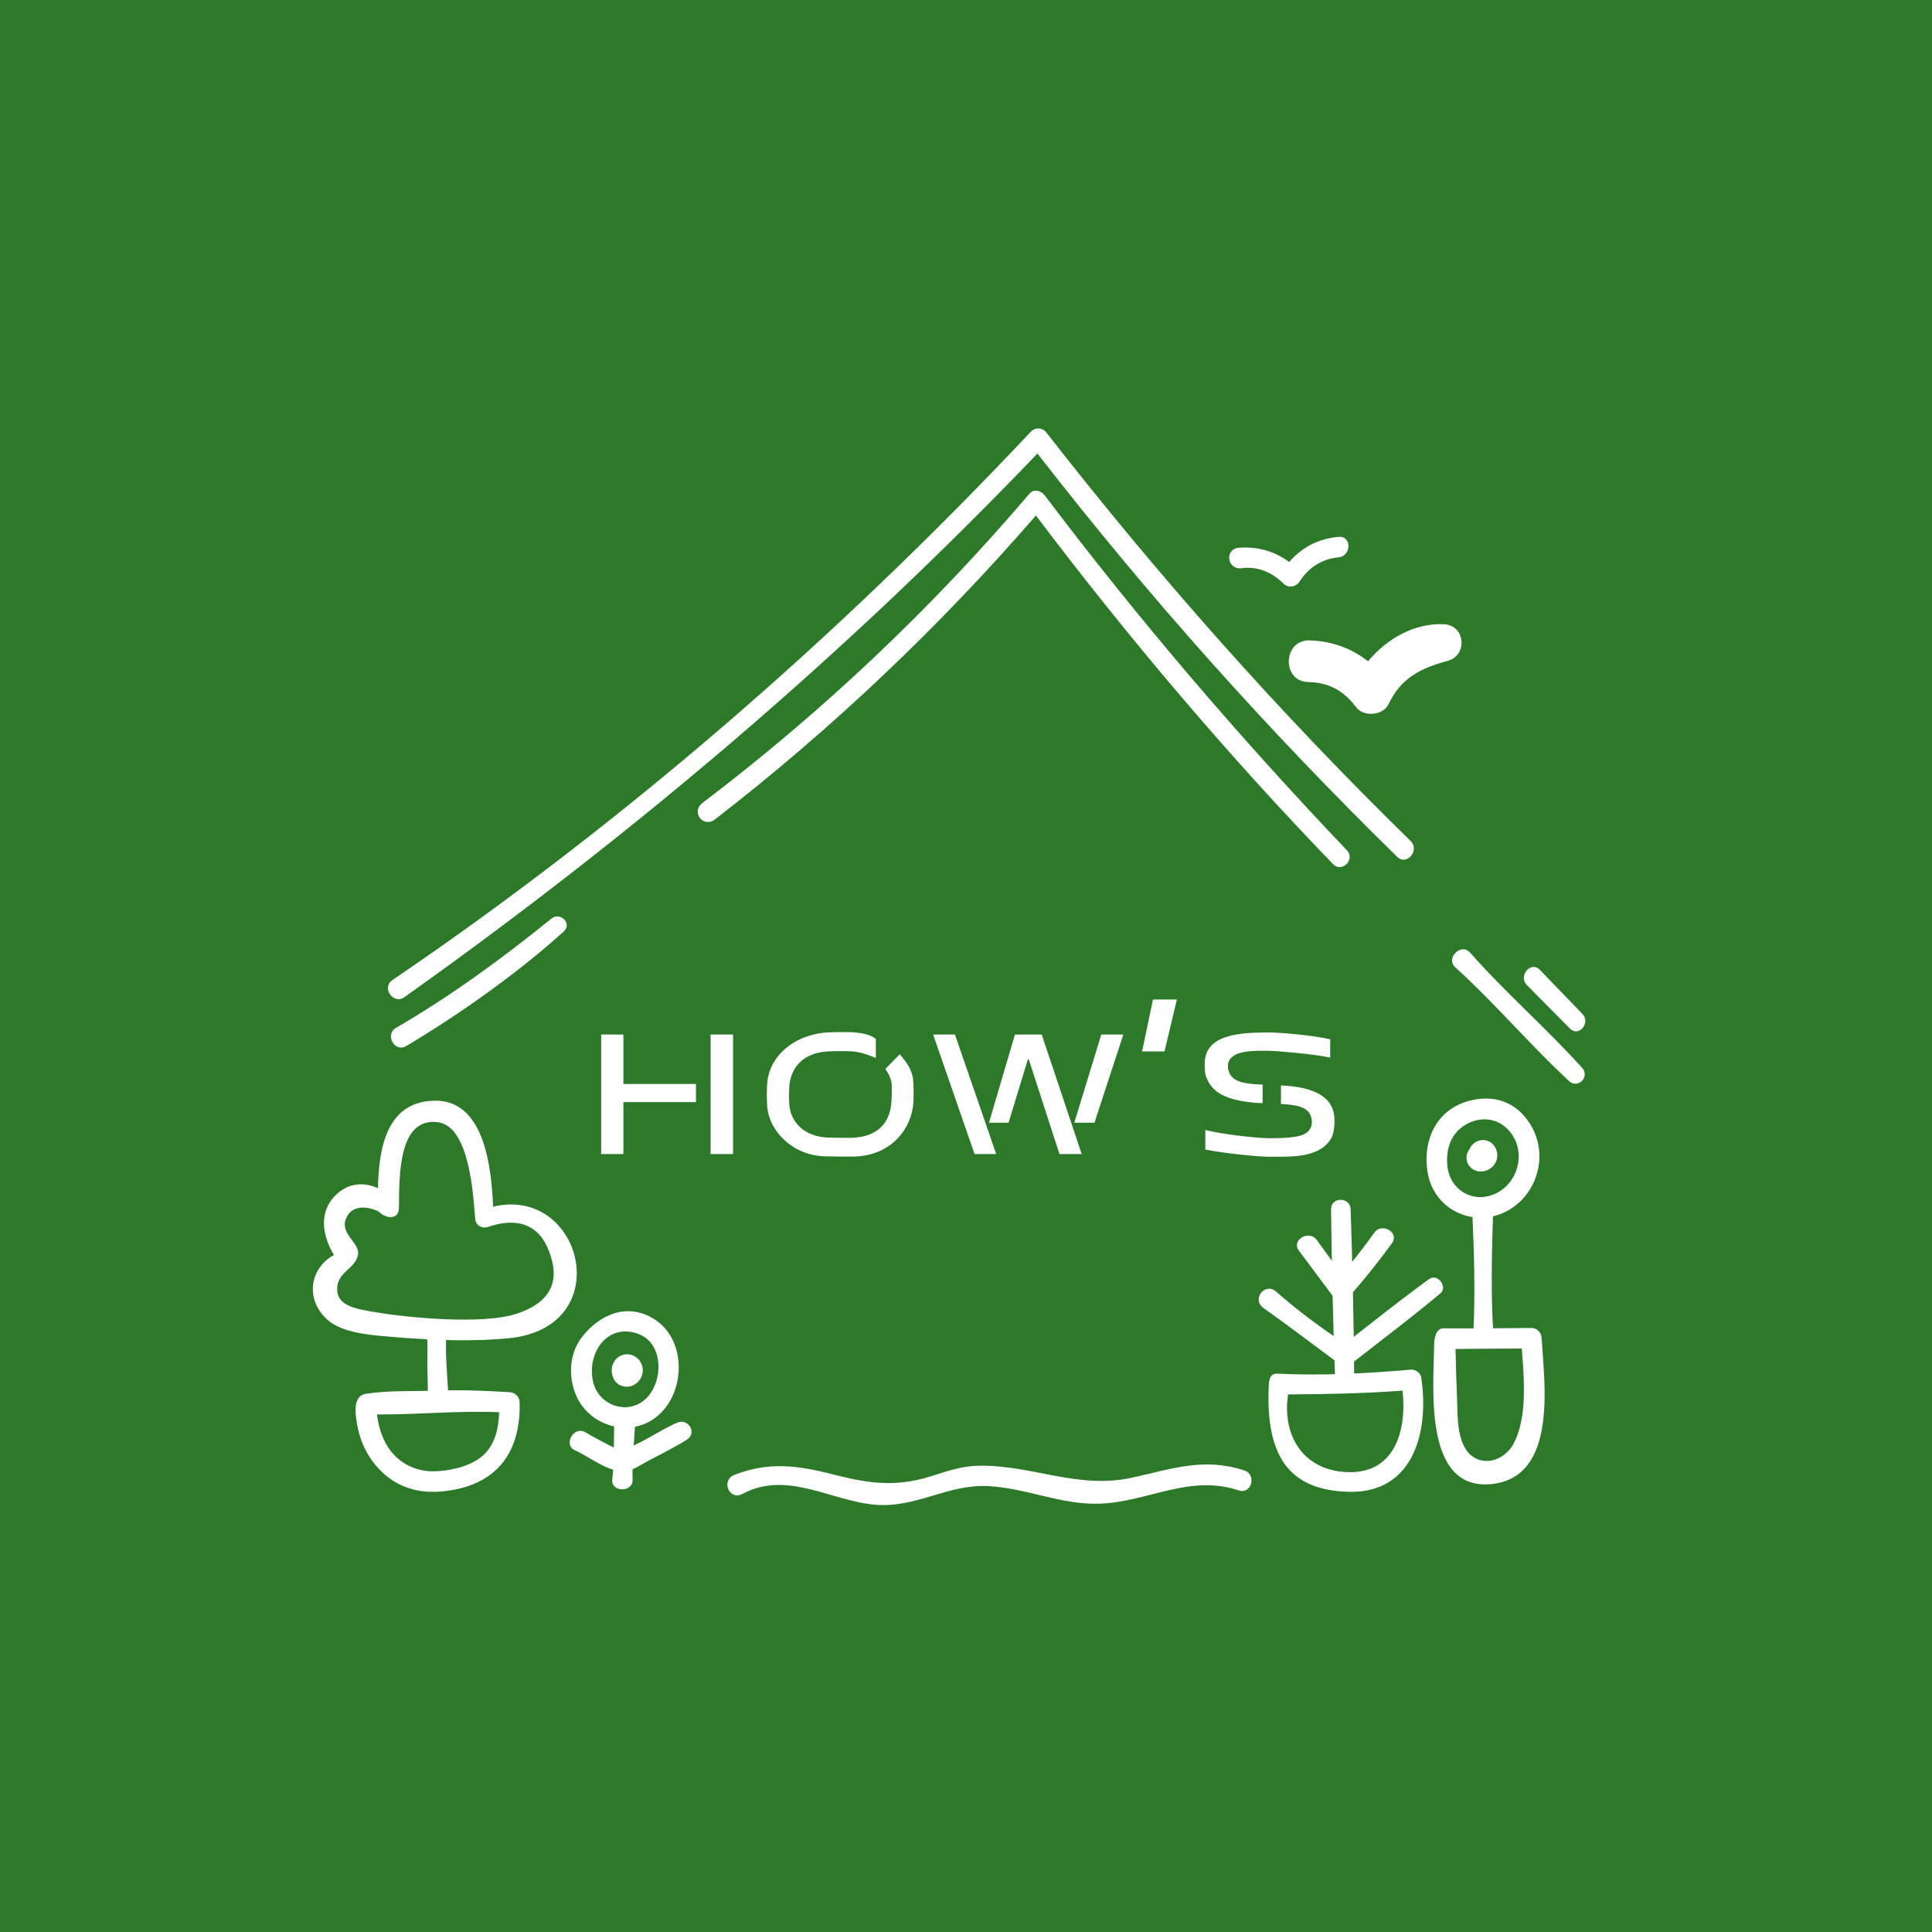 <svg xmlns="http://www.w3.org/2000/svg" xmlns:xlink="http://www.w3.org/1999/xlink" width="500" zoomAndPan="magnify" viewBox="0 0 375 375" height="500" preserveAspectRatio="xMidYMid meet" version="1.0"><defs><g/><clipPath id="c4eee91a4b"><path d="M 295.617 187.418 L 307.707 187.418 L 307.707 200.324 L 295.617 200.324 Z M 295.617 187.418 " clip-rule="nonzero"/></clipPath><clipPath id="0171629415"><path d="M 281.68 184.023 L 307.707 184.023 L 307.707 210.512 L 281.68 210.512 Z M 281.68 184.023 " clip-rule="nonzero"/></clipPath><clipPath id="4e679f4bec"><path d="M 141 284.199 L 242.926 284.199 L 242.926 292.137 L 141 292.137 Z M 141 284.199 " clip-rule="nonzero"/></clipPath></defs><rect x="-37.5" width="450" fill="#ffffff" y="-37.5" height="450" fill-opacity="1"/><rect x="-37.5" width="450" fill="#ffffff" y="-37.5" height="450" fill-opacity="1"/><rect x="-37.5" width="450" fill="#2b7929" y="-37.5" height="450" fill-opacity="1"/><path fill="#ffffff" d="M 273.793 163.23 C 248.219 138.227 225.102 112.16 203.113 83.969 C 202.316 82.945 200.926 82.898 200.043 83.836 C 162.766 123.457 121.18 159.652 76.148 190.246 C 73.992 191.711 76.352 195.07 78.484 193.555 C 122.773 162.086 163.816 127.277 201.367 88.023 C 223.023 115.93 245.93 141.57 271.195 166.312 C 273.051 168.133 275.645 165.035 273.793 163.23 " fill-opacity="1" fill-rule="nonzero"/><g clip-path="url(#c4eee91a4b)"><path fill="#ffffff" d="M 307.148 196.809 C 304.395 193.953 301.637 191.094 298.879 188.238 C 297.152 186.445 294.617 189.438 296.375 191.211 C 299.164 194.027 301.953 196.844 304.742 199.66 C 306.441 201.379 308.797 198.516 307.148 196.809 " fill-opacity="1" fill-rule="nonzero"/></g><path fill="#ffffff" d="M 280.312 121.168 C 274.566 120.875 269.172 123.973 265.539 128.355 C 262.359 125.836 258.492 124.441 254.223 124.293 C 249.012 124.121 248.703 132.277 253.922 132.383 C 257.98 132.465 260.82 134.078 263.25 137.297 C 264.672 139.184 268.441 138.902 269.484 136.73 C 271.965 131.547 275.719 129.707 281.008 128.27 C 284.895 127.215 284.449 121.379 280.312 121.168 " fill-opacity="1" fill-rule="nonzero"/><path fill="#ffffff" d="M 259.824 104.203 C 255.895 104.551 252.688 106.238 250.234 109.086 C 247.426 107.008 244.18 106.07 240.527 106.309 C 237.625 106.5 238.117 110.691 241.066 110.285 C 244.137 109.863 246.98 111.148 249.125 113.273 C 250.066 114.207 251.57 113.949 252.258 112.871 C 254.012 110.129 256.551 108.508 259.824 108.176 C 262.34 107.922 262.391 103.973 259.824 104.203 " fill-opacity="1" fill-rule="nonzero"/><path fill="#ffffff" d="M 107.031 178.301 C 97.398 186.102 87.488 193.336 76.871 199.5 C 74.625 200.805 76.594 204.375 78.852 203.035 C 89.605 196.637 100.805 188.605 109.434 180.793 C 111.102 179.277 108.75 176.91 107.031 178.301 " fill-opacity="1" fill-rule="nonzero"/><g clip-path="url(#0171629415)"><path fill="#ffffff" d="M 307.102 207.289 C 300.145 199.555 292.207 192.688 285.328 184.883 C 283.605 182.93 280.523 185.984 282.465 187.746 C 290.172 194.734 296.918 202.766 304.555 209.836 C 306.262 211.418 308.652 209.012 307.102 207.289 " fill-opacity="1" fill-rule="nonzero"/></g><path fill="#ffffff" d="M 261.438 165.043 C 240.613 143.195 220.996 120.262 202.805 96.18 C 202.137 95.297 200.711 94.777 199.84 95.797 C 180.801 118.133 159.754 138.082 136.363 155.84 C 134.051 157.59 136.484 160.82 138.816 159.016 C 161.453 141.508 182.332 121.684 201.07 100.059 C 218.961 123.75 238.117 146.367 258.746 167.73 C 260.449 169.496 263.125 166.812 261.438 165.043 " fill-opacity="1" fill-rule="nonzero"/><path fill="#ffffff" d="M 262.16 234.719 C 262.078 232.281 258.328 232.262 258.355 234.719 C 258.48 245.707 258.746 256.727 259.148 267.711 C 259.234 270.078 262.871 270.102 262.852 267.711 C 262.762 256.719 262.531 245.703 262.16 234.719 " fill-opacity="1" fill-rule="nonzero"/><path fill="#ffffff" d="M 266.734 239.285 C 264.766 242.086 262.637 244.754 260.422 247.355 C 258.82 245.141 257.219 242.926 255.617 240.715 C 254.098 238.613 250.566 240.676 252.121 242.758 C 254.289 245.66 256.461 248.566 258.629 251.473 C 259.328 252.406 260.762 252.879 261.676 251.863 C 264.703 248.488 267.523 244.965 270.18 241.301 C 271.684 239.227 268.207 237.191 266.734 239.285 " fill-opacity="1" fill-rule="nonzero"/><path fill="#ffffff" d="M 277.383 248.27 C 271.832 252.309 266.453 256.59 261.039 260.816 C 256.43 257.723 251.848 254.383 247.715 250.715 C 245.543 248.789 242.844 252.18 245.258 253.895 C 250.273 257.449 255.176 261.207 260.121 264.863 C 260.863 265.41 261.828 265.051 262.457 264.559 C 268.176 260.102 273.977 255.711 279.551 251.074 C 281.09 249.789 279.031 247.074 277.383 248.27 " fill-opacity="1" fill-rule="nonzero"/><path fill="#ffffff" d="M 261.098 285.719 C 252.625 285.176 248.855 278.293 250.016 270.656 C 257.441 270.609 264.828 270.48 272.234 269.914 C 273.09 277.699 270.734 286.336 261.098 285.719 Z M 275.84 267.293 C 275.715 266.508 274.719 265.773 273.93 265.844 C 265.312 266.586 256.621 267.051 247.973 266.625 C 246.258 266.539 246.293 268.207 246.242 269.551 C 245.793 282.309 249.945 289.289 261.852 289.562 C 274.531 289.852 277.457 277.547 275.84 267.293 " fill-opacity="1" fill-rule="nonzero"/><path fill="#ffffff" d="M 290.262 231.684 C 285.883 233.715 281.297 230.93 280.918 226.121 C 280.688 223.191 281.516 220.836 283.145 219.297 C 285.766 216.82 290.52 216.086 293.391 220.086 C 296.203 224.016 294.566 229.688 290.262 231.684 Z M 297.355 218.785 C 294.875 214.277 290.617 212.441 285.766 213.523 C 277.789 215.293 275.957 222.891 277.273 228.395 C 278.836 234.941 286.004 238.191 292.062 235.285 C 298.129 232.379 300.609 224.707 297.355 218.785 " fill-opacity="1" fill-rule="nonzero"/><path fill="#ffffff" d="M 288.797 221.461 C 287.41 220.93 285.832 221.668 285.297 222.957 C 284.496 223.918 284.371 225.336 285.258 226.402 C 286.539 227.945 288.973 227.566 290.066 226.02 C 291.152 224.484 290.582 222.141 288.797 221.461 " fill-opacity="1" fill-rule="nonzero"/><path fill="#ffffff" d="M 289.816 235.074 C 289.902 232.465 285.656 232.469 285.766 235.074 C 286.109 243.074 286.395 251.277 285.941 259.273 C 285.797 261.805 290.047 261.797 289.879 259.273 C 289.348 251.281 289.551 243.078 289.816 235.074 " fill-opacity="1" fill-rule="nonzero"/><path fill="#ffffff" d="M 293.754 280.277 C 292.797 282.059 290.48 283.926 287.824 283.512 C 285.367 283.133 283.652 281.102 283.105 276.973 C 282.879 275.281 282.902 273.48 282.824 271.781 C 282.68 268.469 282.598 265.156 282.516 261.84 C 286.801 261.77 291.086 261.77 295.375 261.75 C 295.836 267.73 296.484 275.199 293.754 280.277 Z M 299.234 259.754 C 299.172 258.676 298.367 257.754 297.234 257.758 C 291.586 257.773 285.934 257.898 280.285 257.82 C 278.621 257.797 278.367 259.883 278.359 261.172 C 278.289 269.223 276.195 289.527 289.609 288.043 C 302.457 286.621 299.719 268.223 299.234 259.754 " fill-opacity="1" fill-rule="nonzero"/><path fill="#ffffff" d="M 100.457 254.941 C 93.848 257.227 78.867 255.707 73 254.723 C 68.902 254.035 65.562 253.441 65.445 250.398 C 65.309 246.797 69.051 246.371 69.5 243.457 C 69.859 241.109 65.512 239.332 67.398 236.043 C 69.121 233.035 73.344 235.016 73.527 235.188 C 75.035 236.645 77.426 236.781 77.438 234.406 C 77.473 227.73 77.445 216.871 84.98 217.816 C 91.312 218.613 91.871 232.703 92.246 236.621 C 92.363 237.832 93.449 238.477 94.586 238.191 C 102.176 235.574 105.863 239.176 107.207 244.969 C 108.344 249.875 105.832 253.086 100.457 254.941 Z M 95.711 234.215 C 95.395 226.453 93.973 213.598 84.496 213.641 C 74.984 213.684 73.492 223.008 73.367 230.633 C 70.68 229.414 67.656 229.539 65.203 231.93 C 61.723 235.316 62.617 239.906 64.812 243.605 C 60.5 245.898 58.949 251.738 63.355 255.988 C 66.387 258.906 72.695 259.199 76.605 259.527 C 85.094 260.242 92.379 260.367 98.734 259.75 C 120.004 257.684 113.098 230.035 95.711 234.215 " fill-opacity="1" fill-rule="nonzero"/><path fill="#ffffff" d="M 86.723 258.172 C 86.965 255.836 82.242 255.961 82.742 258.637 C 83.145 260.777 82.902 262.949 82.941 265.098 C 82.977 267.086 83.07 269.047 83.031 271.035 C 82.988 273.242 87.113 273.238 87.023 271.035 C 86.859 266.828 86.285 262.359 86.723 258.172 " fill-opacity="1" fill-rule="nonzero"/><path fill="#ffffff" d="M 93.246 282.926 C 90.875 284.746 86.922 285.59 83.992 285.586 C 80.516 285.578 77.242 283.871 75.336 280.926 C 74.016 278.891 73.477 276.746 73.164 274.543 C 80.895 274.605 89.094 273.762 96.891 274.117 C 96.762 277.449 96.027 280.793 93.246 282.926 Z M 98.914 270.223 C 93.949 269.91 88.988 269.738 84.012 269.926 C 79.738 270.09 75.789 269.848 71.105 270.516 C 68.555 270.879 68.934 274.027 69.211 275.898 C 69.691 279.113 70.977 282.617 74.074 285.648 C 77.258 288.766 81.383 289.891 85.746 289.488 C 95.992 288.543 101.098 282.371 100.863 272.223 C 100.84 271.113 100.016 270.289 98.914 270.223 " fill-opacity="1" fill-rule="nonzero"/><path fill="#ffffff" d="M 125.164 271.676 C 121.625 274.746 116.207 272.684 115.152 268.328 C 113.734 262.469 118.137 256.52 124.156 259.016 C 128.945 261 128.734 268.574 125.164 271.676 Z M 126.961 256.027 C 121.648 252.691 116.234 255.281 112.973 259.508 C 110.75 262.379 110.199 266.402 111.59 270.266 C 113.91 276.719 122.215 279.367 127.617 274.848 C 133.148 270.219 133.309 260.012 126.961 256.027 " fill-opacity="1" fill-rule="nonzero"/><path fill="#ffffff" d="M 119.211 276.672 C 119.109 280.148 119.234 283.719 118.84 287.176 C 118.559 289.656 122.879 289.77 122.789 287.176 C 122.676 283.699 123.082 280.148 123.262 276.672 C 123.395 274.078 119.285 274.062 119.211 276.672 " fill-opacity="1" fill-rule="nonzero"/><path fill="#ffffff" d="M 131.379 276.164 C 128.273 277.539 125.441 279.543 122.324 280.867 C 120.414 281.676 119.832 281.332 117.965 280.379 C 116.504 279.629 115.059 278.855 113.645 278.016 C 111.355 276.656 109.262 280.477 111.602 281.512 C 114.457 282.773 118.059 285.82 121.301 285.527 C 122.898 285.383 124.363 284.324 125.734 283.594 C 128.273 282.246 130.871 280.977 133.301 279.449 C 135.418 278.117 133.578 275.191 131.379 276.164 " fill-opacity="1" fill-rule="nonzero"/><g clip-path="url(#4e679f4bec)"><path fill="#ffffff" d="M 241.527 285.414 C 233.738 282.848 227.523 285.082 219.805 286.797 C 209.203 289.145 200.305 284.301 189.922 284.496 C 186.531 284.559 183.664 285.625 180.457 286.613 C 173.828 288.656 168.566 287.945 161.98 286.254 C 155.027 284.469 149.395 283.613 142.57 286.262 C 139.836 287.324 141.543 291.352 144.129 289.961 C 152.754 285.336 161.281 291.34 169.879 292.07 C 177.715 292.738 183.742 288.176 191.469 288.441 C 198.93 288.699 205.863 292.125 213.406 291.867 C 222.852 291.539 230.793 286.09 240.457 289.289 C 242.918 290.102 243.977 286.223 241.527 285.414 " fill-opacity="1" fill-rule="nonzero"/></g><path fill="#ffffff" d="M 120.531 263.109 C 119.078 263.738 118.422 265.508 118.875 266.945 C 119.086 267.93 119.758 268.781 120.922 269.07 C 122.969 269.582 124.879 267.84 124.766 265.797 C 124.652 263.711 122.504 262.262 120.531 263.109 " fill-opacity="1" fill-rule="nonzero"/><g fill="#ffffff" fill-opacity="1"><g transform="translate(113.086, 224)"><g><path d="M 7.918 -23.199 L 3.602 -23.199 L 3.602 0 L 7.918 0 L 7.918 -10.078 L 22 -10.078 L 22 -13.598 L 7.918 -13.598 Z M 24.84 0 L 29.199 0 L 29.199 -23.199 L 24.84 -23.199 Z M 24.84 0 "/></g></g></g><g fill="#ffffff" fill-opacity="1"><g transform="translate(145.842, 224)"><g><path d="M 26 -16.52 C 26.52 -15.719 27.039 -14.961 27.199 -13.84 C 27.316 -12.801 27.238 -10.281 27.117 -9.48 C 26.637 -5.758 24.32 -3.441 19.797 -3.16 C 19.238 -3.121 15.16 -3.16 14.641 -3.199 C 10.281 -3.48 7.641 -6.121 7.359 -9.598 C 7.281 -10.598 7.281 -12.84 7.441 -13.84 C 8.039 -17.398 10.52 -19.598 14.68 -19.918 C 15.438 -20 19.078 -20 19.797 -19.918 C 21.199 -19.797 23.117 -19.117 24.16 -18.641 L 24.16 -22.359 C 23 -23.238 21.398 -23.48 20.199 -23.598 C 19.078 -23.719 15.16 -23.68 14.117 -23.559 C 8.16 -22.918 3.758 -19.117 3.121 -14.238 C 2.961 -13 2.961 -10.598 3.078 -9.16 C 3.48 -4.441 7.961 0.199 14.117 0.441 C 15.32 0.48 19.32 0.52 20.199 0.48 C 26.316 0.238 30.52 -3.801 31.359 -9.121 C 31.559 -10.398 31.52 -13 31.398 -14.398 C 31.238 -16.277 30.078 -17.918 28.797 -19.359 Z M 26 -16.52 "/></g></g></g><g fill="#ffffff" fill-opacity="1"><g transform="translate(180.319, 224)"><g><path d="M 5.039 -23.199 L 0.801 -23.199 L 8.84 0 L 13.039 0 Z M 21.879 -23.199 L 16.68 -23.199 L 11.641 -6.078 L 15.438 -6.078 L 19.199 -18.398 L 19.359 -18.398 L 25.32 0 L 29.637 0 Z M 32.117 -6.078 L 37.719 -23.199 L 33.438 -23.199 L 28.199 -6.078 Z M 32.117 -6.078 "/></g></g></g><g fill="#ffffff" fill-opacity="1"><g transform="translate(218.875, 224)"><g><path d="M 2.801 -19.918 L 7.16 -19.918 L 9.559 -30 L 4.918 -30 Z M 2.801 -19.918 "/></g></g></g><g fill="#ffffff" fill-opacity="1"><g transform="translate(230.874, 224)"><g><path d="M 14.199 -13.48 L 13.277 -13.52 C 9.598 -13.719 7.879 -14.398 7.48 -16.641 L 7.48 -17.438 C 7.961 -20.199 12.359 -20.078 15.48 -20.039 C 17.117 -20 24 -19.438 27.316 -18.719 L 27.316 -22.277 C 23.84 -23.078 17.598 -23.598 15.32 -23.598 C 9.758 -23.598 3.199 -23.238 2.961 -17.801 C 2.918 -17.16 3 -15.961 3.078 -15.48 C 4.16 -11.84 7.16 -10.398 13.16 -9.918 L 14.199 -9.879 Z M 17.758 -9.719 C 21.238 -9.52 23.797 -9.078 23.758 -6.039 C 23.719 -5.559 23.559 -5.078 23.398 -4.879 C 22.559 -3.199 19.117 -3.078 15.398 -3.078 C 13.16 -3.078 6.121 -3.84 3.078 -4.68 L 3.078 -0.879 C 6.078 -0.238 13 0.52 15.438 0.52 C 19.918 0.52 25.477 0.801 27.637 -3.281 C 28.078 -4.398 28.16 -5.559 28.16 -6.48 C 28.16 -10.918 24.598 -13 17.758 -13.32 Z M 17.758 -9.719 "/></g></g></g></svg>